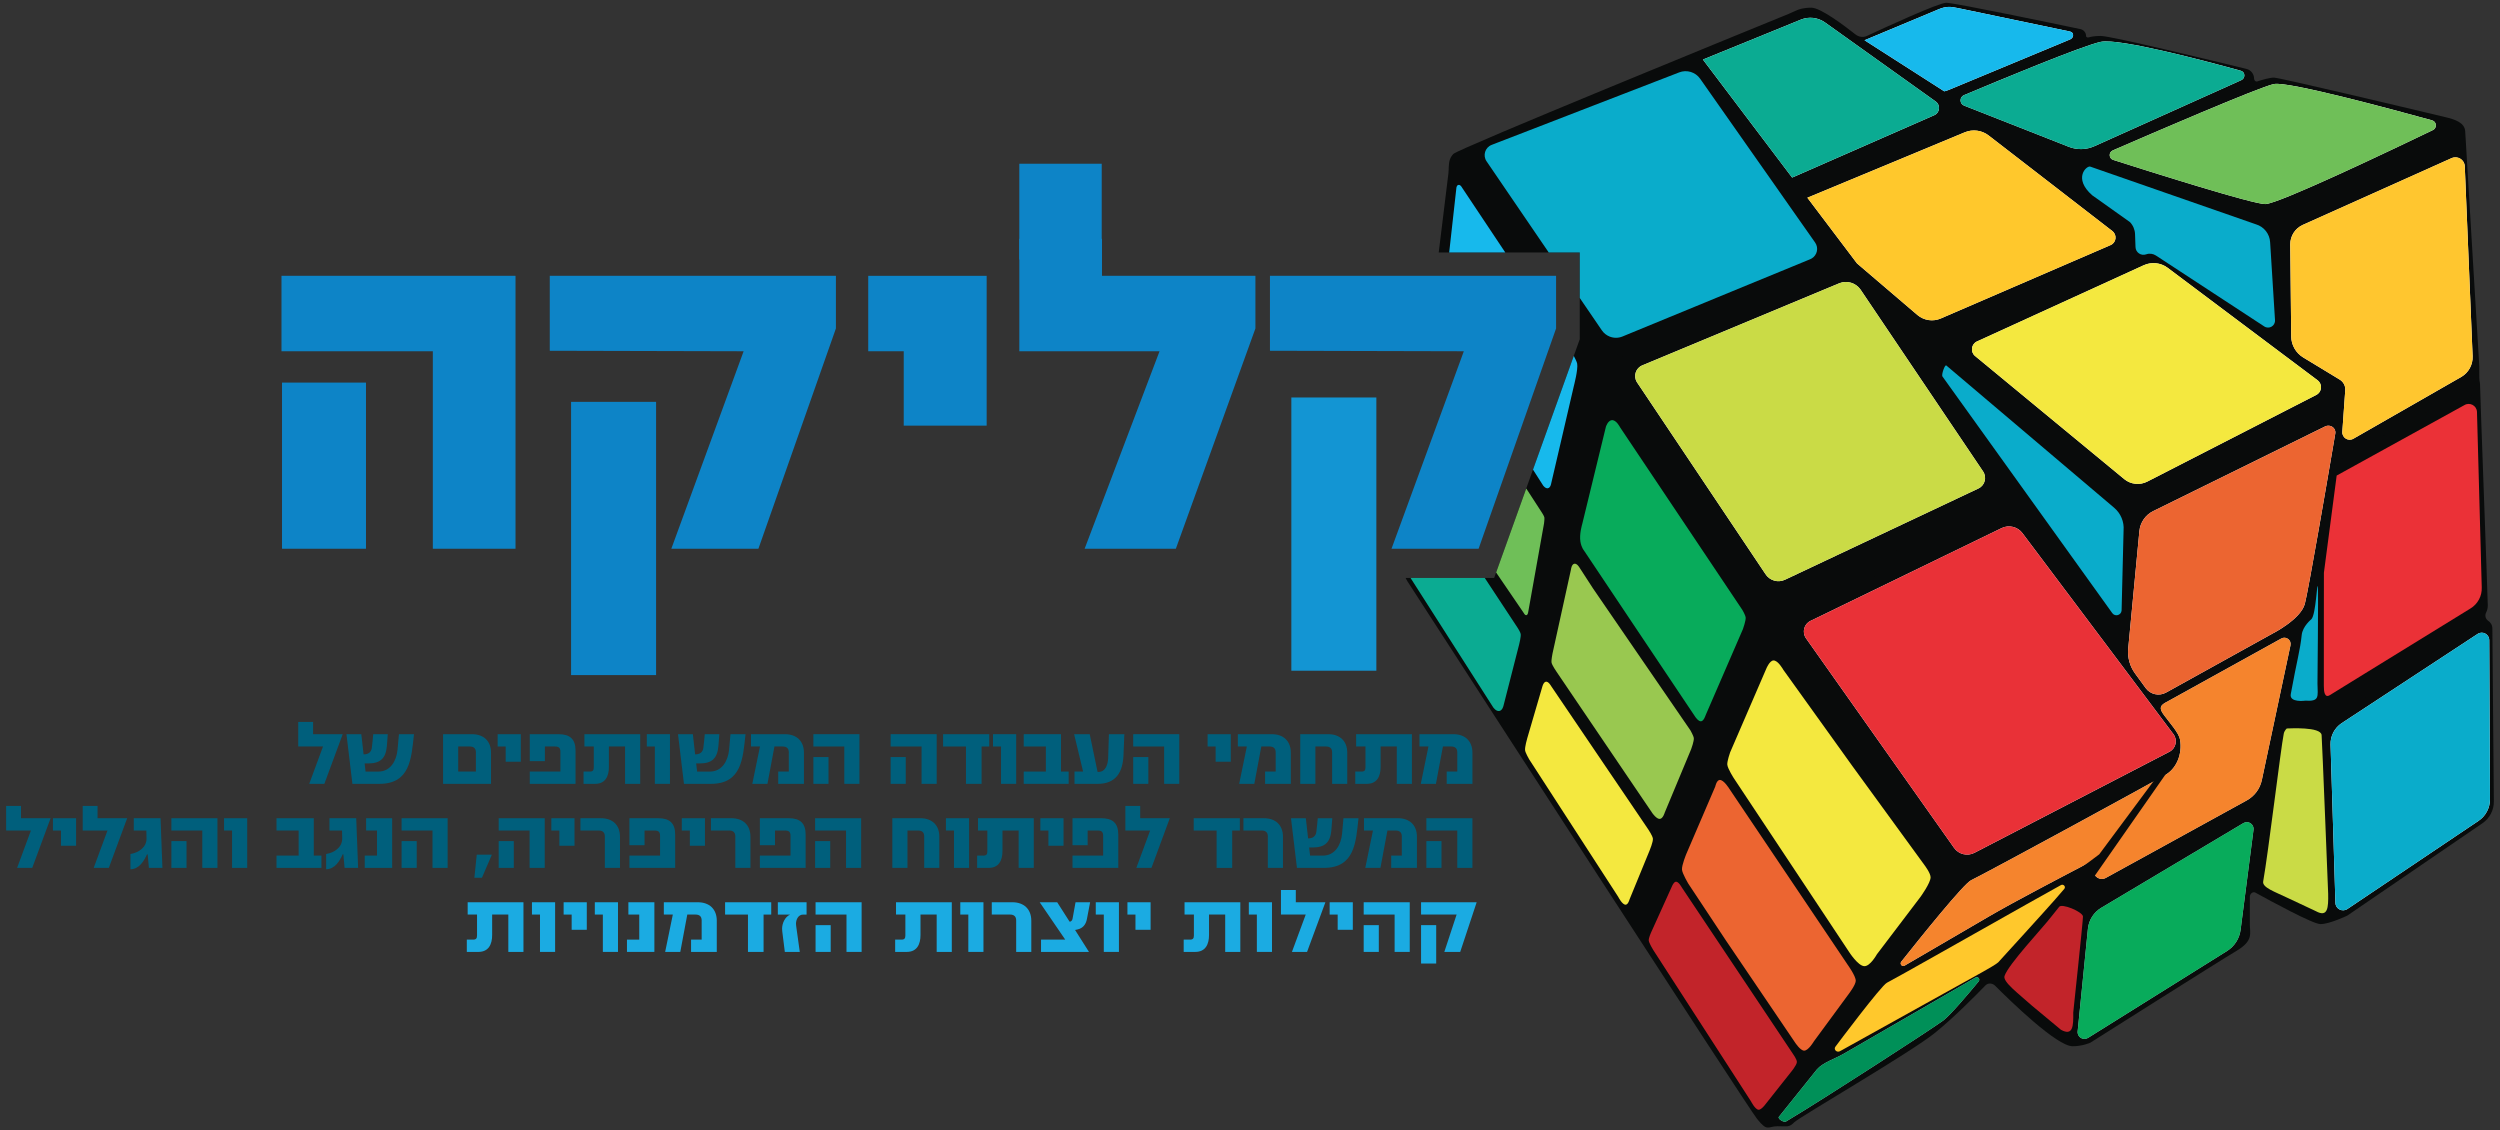 <?xml version="1.0" encoding="utf-8"?>
<!-- Generator: Adobe Illustrator 23.0.6, SVG Export Plug-In . SVG Version: 6.00 Build 0)  -->
<svg version="1.2" baseProfile="tiny" id="Layer_1" xmlns="http://www.w3.org/2000/svg" xmlns:xlink="http://www.w3.org/1999/xlink"
	 x="0px" y="0px" viewBox="0 0 238 107.61" xml:space="preserve">
<rect x="0" y="0" width="238" height="107.61" fill="#333333" stroke="none"/>
<rect x="54.367" y="38.257" fill="#0D84C7" width="8.093" height="26.012"/>
<polygon fill="#005F7C" points="30.878,74.622 29.438,74.622 30.752,71.066 28.393,71.066 28.393,68.726 29.807,68.726 
	29.807,69.895 32.625,69.895 "/>
<path fill="#005F7C" d="M39.411,69.896c-0.252,2.296-0.351,4.727-3.304,4.727H33.55l-0.567-4.727h1.413l0.217,1.918h0.027
	c0.396,0,0.693-0.181,0.756-0.604c0.063-0.431,0.09-0.881,0.135-1.314h1.386c-0.026,0.388-0.054,0.757-0.089,1.144
	c-0.1,1.143-0.613,1.638-1.765,1.638h-0.351l0.09,0.775h1.224c1.161,0,1.719-1.045,1.819-2.072l0.135-1.485H39.411z"/>
<path fill="#005F7C" d="M45.305,71.624c0-0.387-0.216-0.558-0.585-0.558h-1.099v2.386h1.684V71.624z M42.181,74.622v-4.727h2.764
	c1.089,0,1.8,0.649,1.8,1.756v2.971H42.181z"/>
<polygon fill="#005F7C" points="48.14,72.516 48.14,71.067 47.375,71.067 47.375,69.896 49.58,69.896 49.58,72.516 "/>
<path fill="#005F7C" d="M50.434,74.622v-1.17h2.917V71.57c0-0.387-0.162-0.504-0.531-0.504h-0.946v1.396h-1.44v-2.567h2.755
	c1.08,0,1.602,0.478,1.602,1.567v3.16H50.434z"/>
<path fill="#005F7C" d="M59.507,74.622v-3.556h-1.54v1.953c0,0.874-0.333,1.603-1.314,1.603h-1.098v-1.17h0.612
	c0.279,0,0.36-0.136,0.36-0.396v-1.99h-0.891v-1.171h5.311v4.727H59.507z"/>
<polygon fill="#005F7C" points="62.341,74.622 62.341,71.066 61.576,71.066 61.576,69.895 63.781,69.895 63.781,74.622 "/>
<path fill="#005F7C" d="M70.974,69.896c-0.252,2.296-0.35,4.727-3.304,4.727h-2.556l-0.568-4.727h1.413l0.216,1.918h0.028
	c0.396,0,0.693-0.181,0.755-0.604c0.064-0.431,0.091-0.881,0.136-1.314h1.386c-0.026,0.388-0.054,0.757-0.09,1.144
	c-0.099,1.143-0.612,1.638-1.765,1.638h-0.35l0.09,0.775h1.224c1.161,0,1.72-1.045,1.819-2.072l0.134-1.485H70.974z"/>
<path fill="#005F7C" d="M74.087,74.622v-1.17h1.008v-1.828c0-0.387-0.216-0.558-0.585-0.558h-0.783l-0.666,3.556H71.62l0.73-3.556
	h-0.856v-1.171h3.24c1.09,0,1.801,0.649,1.801,1.756v2.971H74.087z"/>
<path fill="#005F7C" d="M77.434,72.074h1.44v2.548h-1.44V72.074z M80.378,74.622v-3.556h-2.944v-1.171h4.385v4.727H80.378z"/>
<path fill="#005F7C" d="M84.788,72.074h1.44v2.548h-1.44V72.074z M87.732,74.622v-3.556h-2.944v-1.171h4.384v4.727H87.732z"/>
<polygon fill="#005F7C" points="93.446,71.067 93.446,74.623 91.961,74.623 91.961,71.067 89.782,71.067 89.782,69.896 
	94.175,69.896 94.175,71.067 "/>
<polygon fill="#005F7C" points="95.299,74.622 95.299,71.066 94.534,71.066 94.534,69.895 96.74,69.895 96.74,74.622 "/>
<polygon fill="#005F7C" points="97.46,74.622 97.46,73.452 99.566,73.452 99.566,71.066 97.46,71.066 97.46,69.895 101.007,69.895 
	101.007,73.452 101.736,73.452 101.736,74.622 "/>
<path fill="#005F7C" d="M106.956,71.904c-0.072,1.611-0.712,2.719-2.458,2.719h-2.206v-1.17h0.819l-0.854-3.557h1.485l0.747,3.592
	h0.072c0.72,0,0.91-0.747,0.936-1.323l0.072-2.269h1.468L106.956,71.904z"/>
<path fill="#005F7C" d="M107.882,72.074h1.44v2.548h-1.44V72.074z M110.826,74.622v-3.556h-2.944v-1.171h4.384v4.727H110.826z"/>
<polygon fill="#005F7C" points="115.729,72.516 115.729,71.067 114.964,71.067 114.964,69.896 117.169,69.896 117.169,72.516 "/>
<path fill="#005F7C" d="M120.437,74.622v-1.17h1.008v-1.828c0-0.387-0.216-0.558-0.585-0.558h-0.783l-0.666,3.556h-1.441l0.73-3.556
	h-0.856v-1.171h3.24c1.09,0,1.801,0.649,1.801,1.756v2.971H120.437z"/>
<path fill="#005F7C" d="M126.818,74.622v-2.998c0-0.387-0.216-0.558-0.585-0.558h-1.009v3.556h-1.44v-4.727h2.674
	c1.089,0,1.8,0.649,1.8,1.756v2.971H126.818z"/>
<path fill="#005F7C" d="M132.974,74.622v-3.556h-1.54v1.953c0,0.874-0.333,1.603-1.313,1.603h-1.099v-1.17h0.612
	c0.279,0,0.36-0.136,0.36-0.396v-1.99h-0.891v-1.171h5.311v4.727H132.974z"/>
<path fill="#005F7C" d="M137.726,74.622v-1.17h1.008v-1.828c0-0.387-0.216-0.558-0.585-0.558h-0.783l-0.666,3.556h-1.441l0.73-3.556
	h-0.856v-1.171h3.24c1.09,0,1.801,0.649,1.801,1.756v2.971H137.726z"/>
<polygon fill="#005F7C" points="3.069,82.622 1.629,82.622 2.943,79.066 0.584,79.066 0.584,76.726 1.998,76.726 1.998,77.895 
	4.816,77.895 "/>
<polygon fill="#005F7C" points="5.804,80.516 5.804,79.067 5.039,79.067 5.039,77.896 7.244,77.896 7.244,80.516 "/>
<polygon fill="#005F7C" points="10.359,82.622 8.919,82.622 10.233,79.066 7.874,79.066 7.874,76.726 9.288,76.726 9.288,77.895 
	12.106,77.895 "/>
<path fill="#005F7C" d="M14.175,82.622l-0.117-1.287h-0.063c-0.306,0.666-0.747,1.395-1.575,1.422v-1.458
	c0.765-0.117,1.53-0.621,1.53-1.468c0-0.252-0.009-0.513-0.018-0.765h-1.197v-1.171h2.548l0.179,4.727H14.175z"/>
<path fill="#005F7C" d="M16.316,80.074h1.441v2.548h-1.441V80.074z M19.26,82.622v-3.556h-2.944v-1.171H20.7v4.727H19.26z"/>
<polygon fill="#005F7C" points="22.094,82.622 22.094,79.066 21.329,79.066 21.329,77.895 23.534,77.895 23.534,82.622 "/>
<polygon fill="#005F7C" points="26.324,82.622 26.324,81.452 28.431,81.452 28.431,79.066 26.324,79.066 26.324,77.895 
	29.871,77.895 29.871,81.452 30.6,81.452 30.6,82.622 "/>
<path fill="#005F7C" d="M32.805,82.622l-0.117-1.287h-0.063c-0.306,0.666-0.747,1.395-1.575,1.422v-1.458
	c0.765-0.117,1.53-0.621,1.53-1.468c0-0.252-0.009-0.513-0.018-0.765h-1.197v-1.171h2.547l0.18,4.727H32.805z"/>
<polygon fill="#005F7C" points="34.721,82.622 34.721,81.452 35.891,81.452 35.891,79.066 34.856,79.066 34.856,77.895 
	37.332,77.895 37.332,82.622 "/>
<path fill="#005F7C" d="M38.231,80.074h1.44v2.548h-1.44V80.074z M41.175,82.622v-3.556h-2.944v-1.171h4.384v4.727H41.175z"/>
<polygon fill="#005F7C" points="45.882,83.559 45.162,83.559 45.387,81.362 46.827,81.362 "/>
<path fill="#005F7C" d="M47.474,80.074h1.44v2.548h-1.44V80.074z M50.418,82.622v-3.556h-2.944v-1.171h4.384v4.727H50.418z"/>
<polygon fill="#005F7C" points="53.252,80.516 53.252,79.067 52.487,79.067 52.487,77.896 54.692,77.896 54.692,80.516 "/>
<path fill="#005F7C" d="M57.581,82.622v-2.998c0-0.387-0.216-0.558-0.585-0.558h-1.738v-1.171h1.963
	c1.089,0,1.801,0.649,1.801,1.756v2.971H57.581z"/>
<path fill="#005F7C" d="M59.921,82.622v-1.17h2.917V79.57c0-0.387-0.162-0.504-0.531-0.504h-0.946v1.396h-1.44v-2.567h2.755
	c1.08,0,1.602,0.478,1.602,1.567v3.16H59.921z"/>
<polygon fill="#005F7C" points="65.672,80.516 65.672,79.067 64.907,79.067 64.907,77.896 67.112,77.896 67.112,80.516 "/>
<path fill="#005F7C" d="M70.003,82.622v-2.998c0-0.387-0.217-0.558-0.586-0.558H67.68v-1.171h1.963c1.088,0,1.8,0.649,1.8,1.756
	v2.971H70.003z"/>
<path fill="#005F7C" d="M72.34,82.622v-1.17h2.917V79.57c0-0.387-0.162-0.504-0.531-0.504H73.78v1.396h-1.44v-2.567h2.755
	c1.08,0,1.602,0.478,1.602,1.567v3.16H72.34z"/>
<path fill="#005F7C" d="M77.598,80.074h1.44v2.548h-1.44V80.074z M80.542,82.622v-3.556h-2.944v-1.171h4.384v4.727H80.542z"/>
<path fill="#005F7C" d="M87.984,82.622v-2.998c0-0.387-0.216-0.558-0.585-0.558H86.39v3.556h-1.44v-4.727h2.674
	c1.09,0,1.8,0.649,1.8,1.756v2.971H87.984z"/>
<polygon fill="#005F7C" points="90.818,82.622 90.818,79.066 90.053,79.066 90.053,77.895 92.258,77.895 92.258,82.622 "/>
<path fill="#005F7C" d="M96.975,82.622v-3.556h-1.54v1.953c0,0.874-0.333,1.603-1.313,1.603h-1.099v-1.17h0.612
	c0.28,0,0.36-0.136,0.36-0.396v-1.99h-0.891v-1.171h5.311v4.727H96.975z"/>
<polygon fill="#005F7C" points="99.808,80.516 99.808,79.067 99.043,79.067 99.043,77.896 101.248,77.896 101.248,80.516 "/>
<path fill="#005F7C" d="M102.103,82.622v-1.17h2.917V79.57c0-0.387-0.162-0.504-0.531-0.504h-0.946v1.396h-1.44v-2.567h2.755
	c1.08,0,1.602,0.478,1.602,1.567v3.16H102.103z"/>
<polygon fill="#005F7C" points="109.619,82.622 108.179,82.622 109.493,79.066 107.135,79.066 107.135,76.726 108.548,76.726 
	108.548,77.895 111.365,77.895 "/>
<polygon fill="#005F7C" points="117.305,79.067 117.305,82.623 115.82,82.623 115.82,79.067 113.641,79.067 113.641,77.896 
	118.034,77.896 118.034,79.067 "/>
<path fill="#005F7C" d="M120.698,82.622v-2.998c0-0.387-0.217-0.558-0.586-0.558h-1.737v-1.171h1.963c1.089,0,1.8,0.649,1.8,1.756
	v2.971H120.698z"/>
<path fill="#005F7C" d="M129.33,77.896c-0.252,2.296-0.351,4.727-3.304,4.727h-2.556l-0.568-4.727h1.413l0.216,1.918h0.028
	c0.396,0,0.693-0.181,0.755-0.604c0.064-0.431,0.091-0.881,0.136-1.314h1.386c-0.026,0.388-0.054,0.757-0.09,1.144
	c-0.099,1.143-0.612,1.638-1.765,1.638h-0.35l0.09,0.775h1.224c1.161,0,1.72-1.045,1.819-2.072l0.134-1.485H129.33z"/>
<path fill="#005F7C" d="M132.443,82.622v-1.17h1.008v-1.828c0-0.387-0.216-0.558-0.585-0.558h-0.783l-0.666,3.556h-1.441l0.73-3.556
	h-0.856v-1.171h3.24c1.09,0,1.801,0.649,1.801,1.756v2.971H132.443z"/>
<path fill="#005F7C" d="M135.79,80.074h1.44v2.548h-1.44V80.074z M138.734,82.622v-3.556h-2.944v-1.171h4.384v4.727H138.734z"/>
<path fill="#1BABE2" d="M48.393,90.622v-3.556h-1.54v1.953c0,0.874-0.333,1.603-1.314,1.603h-1.098v-1.17h0.612
	c0.279,0,0.36-0.136,0.36-0.396v-1.99h-0.891v-1.171h5.311v4.727H48.393z"/>
<polygon fill="#1BABE2" points="51.407,90.622 51.407,87.066 50.642,87.066 50.642,85.895 52.847,85.895 52.847,90.622 "/>
<polygon fill="#1BABE2" points="54.422,88.516 54.422,87.067 53.657,87.067 53.657,85.896 55.862,85.896 55.862,88.516 "/>
<polygon fill="#1BABE2" points="57.392,90.622 57.392,87.066 56.627,87.066 56.627,85.895 58.833,85.895 58.833,90.622 "/>
<polygon fill="#1BABE2" points="59.687,90.622 59.687,89.452 60.857,89.452 60.857,87.066 59.822,87.066 59.822,85.895 
	62.297,85.895 62.297,90.622 "/>
<path fill="#1BABE2" d="M65.79,90.622v-1.17h1.008v-1.828c0-0.387-0.216-0.558-0.585-0.558H65.43l-0.666,3.556h-1.441l0.73-3.556
	h-0.856v-1.171h3.241c1.089,0,1.8,0.649,1.8,1.756v2.971H65.79z"/>
<polygon fill="#1BABE2" points="72.692,87.067 72.692,90.623 71.207,90.623 71.207,87.067 69.028,87.067 69.028,85.896 
	73.421,85.896 73.421,87.067 "/>
<path fill="#1BABE2" d="M76.462,87.067c-0.468,0-0.684,0.477-0.684,0.882c0,0.063,0.009,0.135,0.018,0.207l0.343,2.467h-1.423
	l-0.243-1.945c-0.009-0.099-0.018-0.18-0.018-0.261c0-0.513,0.27-1.134,0.765-1.35h-1.17v-1.171h2.736v1.171H76.462z"/>
<path fill="#1BABE2" d="M77.642,88.074h1.44v2.548h-1.44V88.074z M80.586,90.622v-3.556h-2.944v-1.171h4.384v4.727H80.586z"/>
<path fill="#1BABE2" d="M89.171,90.622v-3.556h-1.54v1.953c0,0.874-0.333,1.603-1.313,1.603h-1.099v-1.17h0.612
	c0.279,0,0.36-0.136,0.36-0.396v-1.99H85.3v-1.171h5.311v4.727H89.171z"/>
<polygon fill="#1BABE2" points="92.185,90.622 92.185,87.066 91.42,87.066 91.42,85.895 93.625,85.895 93.625,90.622 "/>
<path fill="#1BABE2" d="M96.74,90.622v-2.998c0-0.387-0.217-0.558-0.586-0.558h-1.737v-1.171h1.963c1.088,0,1.8,0.649,1.8,1.756
	v2.971H96.74z"/>
<path fill="#1BABE2" d="M103.779,85.896l-0.297,1.558c-0.081,0.441-0.279,0.8-0.712,0.972c-0.143,0.063-0.278,0.072-0.423,0.108
	l1.324,2.089h-4.565v-1.17h2.305l-2.431-3.557h1.666l1.179,1.846c0.181,0,0.262-0.154,0.288-0.306l0.279-1.54H103.779z"/>
<polygon fill="#1BABE2" points="105.082,90.622 105.082,87.066 104.317,87.066 104.317,85.895 106.522,85.895 106.522,90.622 "/>
<polygon fill="#1BABE2" points="108.097,88.516 108.097,87.067 107.332,87.067 107.332,85.896 109.537,85.896 109.537,88.516 "/>
<path fill="#1BABE2" d="M116.639,90.622v-3.556h-1.54v1.953c0,0.874-0.333,1.603-1.313,1.603h-1.099v-1.17h0.612
	c0.279,0,0.36-0.136,0.36-0.396v-1.99h-0.891v-1.171h5.311v4.727H116.639z"/>
<polygon fill="#1BABE2" points="119.653,90.622 119.653,87.066 118.888,87.066 118.888,85.895 121.093,85.895 121.093,90.622 "/>
<polygon fill="#1BABE2" points="124.432,90.622 122.992,90.622 124.306,87.066 121.948,87.066 121.948,84.726 123.361,84.726 
	123.361,85.895 126.178,85.895 "/>
<polygon fill="#1BABE2" points="127.347,88.516 127.347,87.067 126.582,87.067 126.582,85.896 128.787,85.896 128.787,88.516 "/>
<path fill="#1BABE2" d="M129.823,88.074h1.44v2.548h-1.44V88.074z M132.767,90.622v-3.556h-2.944v-1.171h4.384v4.727H132.767z"/>
<path fill="#1BABE2" d="M135.286,88.074h1.44v3.655h-1.44V88.074z M139.013,90.622H137.5l1.17-3.556h-3.384v-1.171h5.293
	L139.013,90.622z"/>
<path fill="#090B0B" d="M237.415,76.291c-0.037-4.013-0.142-15.749-0.142-16.444c0-0.37-0.185-0.599-0.394-0.746
	c-0.248-0.169-0.343-0.493-0.211-0.762c0.093-0.192,0.17-0.424,0.17-0.678c0-0.672-0.74-20.364-0.74-21.104
	c0-0.045-0.007-0.087-0.013-0.126c-0.059-0.264-0.056-0.541-0.056-0.816v-0.737c0,0-1.157-19.136-1.341-22.374
	c-0.045-0.857-1.054-1.153-1.887-1.352c-3.964-0.947-15.81-3.763-16.32-3.763c-0.422,0-1.159,0.22-1.576,0.359
	c-0.166,0.058-0.316-0.091-0.316-0.261c0-0.44-0.302-0.825-0.726-0.927c-2.81-0.687-12.877-3.137-13.863-3.137
	c-0.573,0-0.924,0.065-1.133,0.134c-0.122,0.039-0.274-0.006-0.274-0.134c0-0.317-0.227-0.586-0.535-0.651
	c-2.395-0.503-12.01-2.508-12.773-2.508c-0.724,0-5.827,2.349-7.558,3.159c-0.357,0.165-0.777,0.1-1.085-0.145
	c-1.027-0.811-3.32-2.546-4.195-2.546c-0.394,0-0.699,0.041-0.929,0.093c-0.432,0.097-0.819,0.327-1.228,0.494
	c-4.426,1.804-31.426,12.832-31.919,13.328c-0.167,0.167-0.27,0.348-0.332,0.518c-0.154,0.427-0.099,0.898-0.15,1.348l-0.923,7.524
	h13.427v8.258l-8.149,22.723h-8.428c0.055,0.107,0.103,0.217,0.168,0.318c4.832,7.473,32.366,50.032,33.291,51.185
	c1.011,1.266,1.011,0.696,1.961,0.696s1.075,0.128,1.581-0.377c0.507-0.508,11.017-6.601,13.358-8.484
	c1.794-1.442,3.933-3.609,4.838-4.544c0.252-0.261,0.669-0.225,0.923,0.03c1.472,1.473,5.875,5.761,7.38,5.761
	c0.94,0,1.681-0.336,1.681-0.336s12.266-7.765,13.912-8.74c1.648-0.975,1.277-1.672,1.277-2.545v-2.601
	c0-0.297,0.288-0.541,0.544-0.396c1.475,0.816,5.467,2.99,6.178,2.99c0.874,0,2.555-0.808,2.555-0.808l12.874-8.798
	C237.019,77.902,237.423,77.118,237.415,76.291"/>
<path fill="#090B0B" d="M154.215,38.918c-0.362-0.585-0.107-1.354,0.534-1.606l18.372-7.228c0.72-0.285,1.547-0.04,2.001,0.588
	l12.032,16.723c0.402,0.558,0.203,1.346-0.421,1.645l-18.568,8.446c-0.677,0.327-1.489,0.087-1.885-0.55L154.215,38.918z"/>
<path fill="#090B0B" d="M170.018,55.857c0,0,13.005-5.862,16.821-7.784c0.682-0.344,1.178-0.363,1.275-0.145
	c0.156,0.351-0.106,0.797-0.677,1.2c-4.084,2.021-16.854,7.839-16.854,7.839c-0.11,0.053-0.791,0.361-1.029-0.081
	C169.316,56.446,169.67,56.024,170.018,55.857"/>
<path fill="#FBFDFF" d="M155.831,36.379c-0.359-0.586-0.104-1.354,0.536-1.606l18.744-7.811c0.72-0.285,1.545-0.04,1.998,0.588
	l11.662,17.304c0.402,0.561,0.205,1.346-0.418,1.646l-18.409,8.684c-0.677,0.326-1.491,0.088-1.885-0.552L155.831,36.379z"/>
<path fill="#090B0B" d="M169.953,60.48c-0.4-0.562-0.196-1.35,0.427-1.651l18.199-8.837c0.689-0.333,1.52-0.134,1.98,0.479
	l14.379,19.147c0.415,0.552,0.235,1.344-0.381,1.663l-18.006,10.62c-0.67,0.35-1.497,0.147-1.935-0.469L169.953,60.48z"/>
<path fill="#090B0B" d="M205.972,71.118c0.415,0.552,0.235,1.346-0.38,1.663l-17.949,9.218c-0.673,0.348-2.66,0.289-1.314-0.419
	C187.673,80.875,205.972,71.118,205.972,71.118"/>
<path fill="#FBFDFF" d="M171.93,60.765c-0.398-0.568-0.196-1.354,0.428-1.656l18.196-8.834c0.69-0.334,1.523-0.134,1.982,0.479
	l14.379,19.145c0.414,0.552,0.234,1.345-0.379,1.666l-18.574,9.625c-0.67,0.347-1.497,0.145-1.934-0.472L171.93,60.765z"/>
<path fill="#FBFDFF" d="M188.029,33.894c-0.47-0.388-0.371-1.136,0.182-1.39l15.882-7.256c0.739-0.338,1.609-0.245,2.26,0.243
	L220.631,36.2c0.49,0.368,0.424,1.118-0.118,1.395l-16.091,8.253c-0.711,0.365-1.578,0.273-2.195-0.237L188.029,33.894z"/>
<path fill="#FBFDFF" d="M186.986,10.057c-0.448-0.178-0.458-0.811-0.015-0.998c3.119-1.313,11.264-4.709,13.03-5.076
	c1.764-0.364,10.128,1.867,13.328,2.755c0.428,0.118,0.447,0.71,0.042,0.891l-13.988,6.289c-0.769,0.346-1.649,0.368-2.435,0.057
	L186.986,10.057z"/>
<path fill="#090B0B" d="M219.414,46.383c-0.186-0.338-0.061-0.764,0.278-0.948l14.686-8.042c0.337-0.187,0.764-0.062,0.947,0.275
	c0.187,0.339,0.064,0.764-0.275,0.95l-14.688,8.042c-0.107,0.059-0.221,0.086-0.335,0.086
	C219.781,46.746,219.542,46.614,219.414,46.383"/>
<path fill="#090B0B" d="M203.595,47.988c-0.186-0.34-0.062-0.765,0.277-0.948l18.034-9.281c0.339-0.185,0.763-0.061,0.948,0.275
	c0.188,0.341,0.061,0.765-0.277,0.951l-18.035,9.281c-0.104,0.058-0.222,0.085-0.332,0.085
	C203.961,48.351,203.724,48.219,203.595,47.988"/>
<path fill="#090B0B" d="M217.331,20.902c-0.154-0.354,0.007-0.767,0.361-0.919l15.282-7.134c0.355-0.154,0.765,0.009,0.919,0.362
	c0.155,0.356-0.008,0.766-0.36,0.919l-15.284,7.135c-0.109,0.049-0.229,0.064-0.338,0.054
	C217.663,21.297,217.435,21.145,217.331,20.902"/>
<path fill="#090B0B" d="M153.88,33.549c-0.153-0.354,0.009-0.766,0.36-0.92c0,0,14.794-6.08,18.68-7.85
	c0.695-0.316,1.192-0.318,1.281-0.094c0.144,0.355-0.137,0.793-0.723,1.172c-4.16,1.858-18.679,8.055-18.679,8.055
	c-0.112,0.049-0.229,0.064-0.341,0.054C154.212,33.944,153.985,33.791,153.88,33.549"/>
<path fill="#FBFDFF" d="M201.179,15.223c-0.426-0.137-0.453-0.725-0.044-0.902c3.543-1.541,13.974-6.046,15.347-6.321
	c1.357-0.272,11.466,2.466,15.054,3.459c0.44,0.121,0.488,0.726,0.076,0.923c-3.676,1.772-14.719,7.046-15.958,7.046
	C214.43,19.428,204.652,16.335,201.179,15.223"/>
<path fill="#FBFDFF" d="M203.67,50.557c0.079-0.814,0.577-1.537,1.312-1.898l16.368-8.062c0.486-0.24,1.062,0.143,0.969,0.678
	c-0.648,3.806-2.564,14.984-2.901,16.219c-0.407,1.49-3.116,2.845-3.116,2.845l-10.093,5.593c-0.66,0.368-1.489,0.185-1.935-0.423
	l-1.016-1.393c-0.501-0.685-0.734-1.534-0.652-2.38L203.67,50.557z"/>
<path fill="#E0E2E0" d="M218.055,61.431c0.106-0.502-0.43-0.895-0.877-0.643l-11.063,6.121c-0.591,0.332-0.477,0.664-0.072,1.209
	c0.486,0.656,1.386,1.663,1.494,2.281c0.25,1.424-0.369,2.713-1.258,3.284c-0.892,0.568-17.723,9.714-18.613,10.104
	c-0.698,0.307-4.871,5.503-6.665,7.764c-0.17,0.215,0.074,0.515,0.313,0.379c1.992-1.162,6.114-3.561,8.098-4.722
	c2.209-1.298,7.549-4.086,9.319-5.006c0.266-0.139,0.581,0.059,0.581,0.359v0.334c0,0.594,0.637,0.971,1.157,0.684l13.427-7.382
	c0.734-0.403,1.258-1.11,1.431-1.926L218.055,61.431z"/>
<path fill="#B3C0C3" d="M170.025,106.768c-0.202,0.122-0.828-0.27-0.673-0.448l3.627-4.522c0.581-0.653,1.705-1.001,2.462-1.436
	l12.625-7.297c0.234-0.137,0.476,0.156,0.304,0.363c-1.016,1.231-2.677,3.188-3.354,3.711
	C184.178,97.782,173.529,104.681,170.025,106.768"/>
<path fill="#B3C0C3" d="M198.77,88.413c0.083-0.823,0.556-1.565,1.268-1.991l13.531-8.061c0.459-0.276,1.034,0.1,0.966,0.634
	l-1.231,9.532c-0.107,0.825-0.582,1.566-1.29,2.008l-13.233,8.272c-0.456,0.287-1.041-0.079-0.99-0.615L198.77,88.413z"/>
<path fill="#FFFFFF" d="M218.033,23.272c-0.007-0.802,0.464-1.535,1.193-1.862l14.162-6.353c0.581-0.258,1.233,0.147,1.259,0.778
	l0.746,18.08c0.034,0.808-0.388,1.571-1.091,1.975l-10.262,5.877c-0.487,0.281-1.092-0.099-1.052-0.661l0.28-3.959
	c0.031-0.405-0.174-0.794-0.518-1.003l-3.486-2.115c-0.702-0.426-1.136-1.188-1.142-2.006L218.033,23.272z"/>
<path fill="#FFFFFF" d="M221.868,70.886c-0.024-0.817,0.381-1.594,1.064-2.044l12.937-8.491c0.476-0.312,1.107,0.027,1.108,0.597
	l0.069,15.141c0.003,0.825-0.409,1.601-1.092,2.057l-12.485,8.392c-0.479,0.321-1.121-0.008-1.138-0.584L221.868,70.886z"/>
<path fill="#090B0B" d="M221.183,68.471c-0.098-0.156-0.05-0.36,0.105-0.457l14.499-8.983c0.158-0.096,0.362-0.047,0.458,0.11
	c0.097,0.156,0.049,0.359-0.108,0.456l-14.498,8.981c-0.054,0.036-0.113,0.051-0.175,0.051
	C221.353,68.629,221.245,68.575,221.183,68.471"/>
<path fill="#0AACCB" d="M184.918,35.837c-0.11-0.153,0.227-1.166,0.371-1.044l15.973,13.54c0.633,0.532,0.971,1.342,0.902,2.164
	l-0.188,7.625c-0.038,0.453-0.619,0.618-0.888,0.247L184.918,35.837z"/>
<path fill="#FBFDFF" d="M197.072,3.005l-10.567-2.213c-0.837-0.183-1.236-0.213-2.027,0.124l-6.976,2.916l7.592,4.863
	c0.133-0.032,0.266-0.07,0.392-0.123l11.586-4.819C197.446,3.597,197.468,3.091,197.072,3.005"/>
<path fill="#0AACCB" d="M199.173,18.587c-1.842-1.622-0.529-2.83-0.186-2.728l15.779,5.496c0.761,0.224,1.302,0.903,1.349,1.693
	l0.466,7.435c0.032,0.545-0.567,0.894-1.023,0.594l-10.318-6.754c-0.272-0.177-0.616-0.221-0.924-0.11
	c-0.485,0.174-0.998-0.174-1.016-0.689l-0.044-1.239c-0.016-0.423-0.189-0.832-0.481-1.137L199.173,18.587z"/>
<path fill="#FBFDFF" d="M184.147,10.965c0.533-0.234,0.608-0.96,0.134-1.299l-10.54-7.527c-0.667-0.479-1.54-0.581-2.297-0.271
	l-9.325,3.802l8.492,11.234L184.147,10.965z"/>
<path fill="#FBFDFF" d="M201.096,21.998l-11.78-9.102c-0.645-0.5-1.513-0.613-2.266-0.302l-14.989,6.229l4.728,6.255l5.747,4.909
	c0.615,0.523,1.479,0.655,2.219,0.335l16.175-6.991C201.475,23.094,201.567,22.362,201.096,21.998"/>
<path fill="#EB3137" d="M235.808,39.21c-0.026-0.598-0.681-0.95-1.193-0.646l-1.197,0.66l-10.967,6.049l-1.215,9.246l-0.005,4.253
	l-0.003,6.491c-0.003,0.58,0.074,1.212,0.567,0.916l0.356-0.219l1.564-0.965l1.356-0.837l2.046-1.26l8.07-4.97
	c0.695-0.42,1.11-1.192,1.074-2.001v-0.022L235.808,39.21z"/>
<path fill="#0AACCB" d="M172.8,23.09l-1.288-1.834l-0.703-1l-1.873-2.672l-1.383-1.969l-5.535-7.886l-0.165-0.235
	c-0.446-0.634-1.27-0.883-1.991-0.604l-5.441,2.103l-2.654,1.025l-2.43,0.94l-3.751,1.451l-3.03,1.17l-0.547,0.213
	c-0.632,0.242-0.869,1.009-0.486,1.567l2.005,2.942l3.913,5.736h2.952v4.329l2.101,3.079c0.191,0.277,0.45,0.481,0.745,0.596
	c0.382,0.152,0.822,0.158,1.222-0.007l4.305-1.773l2.601-1.07l4.304-1.775l3.777-1.552l1.263-0.52l1.407-0.579l0.22-0.091
	c0.049-0.02,0.094-0.047,0.141-0.072C172.995,24.293,173.157,23.601,172.8,23.09"/>
<path fill="#CADB46" d="M188.772,44.854l-2.194-3.254l-1.764-2.616l-1.557-2.313l-1.252-1.856l-4.895-7.265
	c-0.453-0.628-1.278-0.873-1.998-0.588l-1.65,0.686l-0.374,0.156l-1.479,0.618l-1.298,0.54l-3.789,1.579l-4.294,1.79l-3.063,1.275
	l-2.797,1.167c-0.641,0.253-0.896,1.02-0.536,1.606l3.668,5.475l7.312,10.914l1.247,1.864c0.395,0.64,1.208,0.878,1.886,0.552
	l3.027-1.428l5.486-2.589l0.387-0.181l0.463-0.219l1.449-0.684l2.045-0.964l0.899-0.422l1.66-0.783l1.536-0.728l1.457-0.686
	C188.976,46.201,189.173,45.416,188.772,44.854"/>
<path fill="#E93137" d="M206.915,69.899l-4.798-6.389l-2.907-3.869l-5.818-7.745l-0.857-1.142c-0.038-0.052-0.085-0.099-0.129-0.145
	c-0.474-0.494-1.221-0.642-1.852-0.334l-3.504,1.7l-1.489,0.722l-1.786,0.868l-0.795,0.387l-2.476,1.201l-1.497,0.727l-5.017,2.437
	l-1.633,0.792c-0.624,0.302-0.826,1.088-0.427,1.656l3.366,4.761l7.829,11.085l0.913,1.29l0.109,0.158l1.247,1.758l0.633,0.901
	c0.438,0.618,1.265,0.82,1.935,0.472l5.055-2.619l2.522-1.31l5.745-2.975l1.857-0.963l3.394-1.758
	C207.148,71.245,207.328,70.451,206.915,69.899"/>
<path fill="#17B9EC" d="M145.941,44.708l0.962,1.508c0,0,0.209,0.306,0.454,0.264c0.259-0.044,0.317-0.458,0.317-0.458l0.972-4.171
	l1.192-5.13c0,0,0.408-1.555,0.31-2.095c-0.032-0.176-0.186-0.488-0.324-0.745L145.941,44.708z M143.304,24.037l-2.1-3.15
	l-2.011-3.017c0,0-0.154-0.314-0.358-0.265c-0.189,0.046-0.193,0.338-0.193,0.338l-0.679,6.094H143.304z"/>
<path fill="#6FBF58" d="M142.43,54.5l1.882,2.758l0.745,1.093c0,0,0.115,0.243,0.258,0.213c0.128-0.028,0.162-0.249,0.162-0.249
	l1.514-8.478c0,0,0.06-0.444,0.032-0.585c-0.027-0.129-0.218-0.426-0.218-0.426l-1.507-2.323L142.43,54.5z"/>
<path fill="#0BAB92" d="M134.283,55.019l6.677,10.455l1.192,1.865c0,0,0.271,0.4,0.579,0.35c0.313-0.05,0.407-0.524,0.407-0.524
	l1.488-5.825c0,0,0.187-0.738,0.146-0.984c-0.027-0.166-0.267-0.547-0.267-0.547l-3.156-4.79H134.283z"/>
<path fill="#08AB5B" d="M159.626,48.736l-5.401-8.066c0,0-0.37-0.744-0.807-0.667c-0.363,0.063-0.536,0.626-0.536,0.626
	l-2.256,9.269c0,0-0.294,0.956-0.167,1.688c0.093,0.53,0.313,0.791,0.313,0.791l4.545,6.8l6.084,9.085c0,0,0.292,0.429,0.538,0.407
	c0.269-0.025,0.438-0.583,0.438-0.583l3.551-8.197c0,0,0.287-0.808,0.26-1.095c-0.02-0.228-0.31-0.721-0.31-0.721L159.626,48.736z"
	/>
<path fill="#99C850" d="M155.351,61.406l-3.692-5.381l-1.306-2.015c0,0-0.224-0.388-0.477-0.342
	c-0.273,0.05-0.322,0.563-0.322,0.563l-1.754,7.98c0,0-0.134,0.651-0.091,0.874c0.048,0.249,0.464,0.852,0.464,0.852l1.932,2.853
	l2.928,4.32l1.969,2.907l2.311,3.406c0,0,0.396,0.568,0.71,0.537c0.298-0.031,0.458-0.598,0.458-0.598L161,71.318
	c0,0,0.281-0.764,0.251-1.046c-0.023-0.224-0.325-0.745-0.325-0.745L155.351,61.406z"/>
<path fill="#F4E83F" d="M154.816,75.86l-1.644-2.422l-2.8-4.133l-2.707-3.995c0,0-0.245-0.451-0.496-0.412
	c-0.234,0.036-0.341,0.477-0.341,0.477l-1.435,4.909c0,0-0.248,0.849-0.204,1.155c0.035,0.242,0.388,0.85,0.388,0.85l6.147,9.492
	l2.332,3.6c0,0,0.388,0.776,0.717,0.746c0.235-0.022,0.361-0.508,0.361-0.508l1.904-4.64c0,0,0.35-0.836,0.318-1.143
	c-0.027-0.262-0.44-0.875-0.44-0.875L154.816,75.86z"/>
<path fill="#F4E83F" d="M176.338,72.916l-6.568-9.155c0,0-0.514-0.933-0.956-0.885c-0.355,0.038-0.648,0.748-0.648,0.748
	l-3.458,8.002c0,0-0.298,0.851-0.269,1.167c0.034,0.388,0.626,1.3,0.626,1.3l7.118,10.727l3.838,5.788c0,0,0.856,1.347,1.46,1.372
	c0.563,0.025,1.199-1.129,1.199-1.129l4.163-5.484c0,0,0.945-1.305,0.95-1.845c0.004-0.391-0.566-1.142-0.566-1.142L176.338,72.916z
	"/>
<path fill="#EC6531" d="M175.912,91.865l-3.604-5.359l-7.669-11.404c0,0-0.537-0.887-0.93-0.851
	c-0.293,0.027-0.416,0.626-0.416,0.626l-2.751,6.407c0,0-0.454,1.089-0.416,1.509c0.035,0.387,0.608,1.341,0.608,1.341l3.568,5.391
	l6.601,9.743c0,0,0.488,0.747,0.848,0.754c0.412,0.008,0.936-0.891,0.936-0.891l3.34-4.544c0,0,0.633-0.832,0.641-1.211
	C176.678,92.923,175.912,91.865,175.912,91.865"/>
<path fill="#C2242A" d="M164.335,90.813l-4.229-6.331c0,0-0.3-0.565-0.563-0.543c-0.202,0.017-0.357,0.405-0.357,0.405l-2.026,4.478
	c0,0-0.215,0.498-0.2,0.701c0.02,0.259,0.428,0.914,0.428,0.914l8.224,12.733l1.088,1.687c0,0,0.391,0.775,0.718,0.791
	c0.246,0.012,0.606-0.461,0.606-0.461l2.449-3.092c0,0,0.578-0.685,0.59-0.989c0.011-0.248-0.386-0.793-0.386-0.793L164.335,90.813z
	"/>
<path fill="#F4E83F" d="M220.63,36.199l-0.177-0.131l-2.076-1.557l-1.734-1.301l-3.221-2.415l-7.069-5.305
	c-0.366-0.273-0.803-0.418-1.243-0.437c-0.285-0.012-0.569,0.032-0.841,0.129c-0.058,0.02-0.118,0.038-0.176,0.065l-2.143,0.979
	l-5.049,2.307l-3.281,1.498l-1.775,0.813l-0.947,0.433l-2.688,1.227c-0.553,0.254-0.651,1.002-0.182,1.389l3.427,2.827l1.2,0.993
	l3.046,2.513l3.593,2.964l2.933,2.42c0.617,0.51,1.483,0.603,2.194,0.237l1.254-0.642l1.39-0.712l1.341-0.688l7.413-3.801
	l2.14-1.102l1.299-0.662l1.255-0.645c0.115-0.058,0.209-0.141,0.282-0.236C221.055,37.013,221.016,36.488,220.63,36.199"/>
<path fill="#0BAB92" d="M213.328,6.738c-0.465-0.127-1.041-0.284-1.687-0.46c-0.779-0.208-1.659-0.439-2.584-0.675
	c-2.25-0.571-4.746-1.157-6.599-1.454c-0.357-0.058-0.691-0.106-0.994-0.14c-0.645-0.073-1.157-0.089-1.464-0.026
	c-0.392,0.083-1.097,0.313-1.989,0.637c-1.403,0.506-3.269,1.24-5.122,1.991c-1.432,0.58-2.854,1.169-4.048,1.665
	c-0.724,0.301-1.364,0.57-1.87,0.783c-0.444,0.188-0.434,0.821,0.014,0.998l2.483,0.977l4.608,1.811l2.871,1.13
	c0.786,0.311,1.666,0.289,2.436-0.056l0.375-0.168l3.002-1.351l0.855-0.385l5.82-2.615l2.884-1.296l1.051-0.474
	C213.775,7.448,213.756,6.856,213.328,6.738"/>
<path fill="#6FBF58" d="M231.535,11.459c-0.857-0.236-2.083-0.575-3.477-0.944C223.62,9.329,217.515,7.794,216.481,8
	c-0.451,0.091-1.877,0.636-3.716,1.383c-0.966,0.393-2.05,0.844-3.165,1.311c-1.999,0.841-4.103,1.742-5.835,2.487
	c-0.298,0.13-0.583,0.252-0.856,0.37c-0.692,0.298-1.295,0.561-1.774,0.769c-0.41,0.178-0.382,0.766,0.043,0.903
	c0.541,0.174,1.23,0.394,2.018,0.642c0.298,0.095,0.613,0.195,0.94,0.297c2.04,0.643,4.506,1.404,6.647,2.033
	c0.982,0.289,1.894,0.551,2.663,0.754c0.322,0.086,0.617,0.161,0.884,0.229c0.643,0.156,1.111,0.25,1.323,0.25
	c0.056,0,0.13-0.011,0.225-0.032c1.575-0.343,8.282-3.462,12.765-5.591c1.194-0.569,2.23-1.068,2.968-1.423
	C232.023,12.185,231.975,11.58,231.535,11.459"/>
<path fill="#EC6531" d="M221.62,40.526c-0.088,0.005-0.181,0.026-0.271,0.071l-1.392,0.686l-1.303,0.642l-2.049,1.011l-7.587,3.735
	l-1.341,0.662l-1.37,0.672l-1.325,0.654c-0.735,0.361-1.233,1.084-1.312,1.898l-1.065,11.179c-0.082,0.847,0.152,1.695,0.653,2.38
	l1.016,1.393c0.446,0.608,1.275,0.791,1.935,0.423l3.302-1.828l1.196-0.663l1.379-0.766l4.216-2.336c0,0,2.709-1.355,3.116-2.844
	c0.065-0.24,0.19-0.85,0.353-1.707c0.238-1.262,0.563-3.059,0.902-4.993c0.207-1.169,0.42-2.385,0.625-3.567
	c0.307-1.781,0.598-3.472,0.82-4.77c0.076-0.444,0.147-0.844,0.201-1.183C222.395,40.838,222.024,40.505,221.62,40.526"/>
<path fill="#F5842D" d="M217.178,60.788l-4.976,2.751l-1.378,0.762l-1.2,0.667l-3.509,1.94c-0.591,0.332-0.477,0.664-0.072,1.209
	c0.486,0.656,1.386,1.663,1.494,2.281c0.25,1.424-0.369,2.713-1.258,3.285c-0.216,0.136-1.354,0.771-2.968,1.657
	c-0.546,0.3-1.151,0.631-1.786,0.98c-1.787,0.976-3.866,2.111-5.864,3.192c-0.916,0.498-1.811,0.981-2.655,1.437
	c-2.809,1.518-5.033,2.702-5.34,2.838c-0.698,0.307-4.871,5.503-6.665,7.764c-0.17,0.215,0.073,0.514,0.313,0.379
	c1.992-1.163,6.114-3.561,8.098-4.722c0.848-0.499,2.158-1.219,3.552-1.966c0.902-0.484,1.841-0.981,2.71-1.441
	c1.277-0.674,2.407-1.262,3.057-1.6c0.266-0.139,0.581,0.06,0.581,0.359v0.334c0,0.594,0.637,0.971,1.157,0.685l1.712-0.942
	l1.568-0.86l6.983-3.841l1.205-0.663l1.431-0.786l0.528-0.291c0.734-0.402,1.258-1.109,1.431-1.926l2.728-12.839
	C218.161,60.929,217.625,60.536,217.178,60.788"/>
<path fill="#FFC82C" d="M196.207,84.258c-0.17,0.093-0.354,0.197-0.555,0.308c-0.73,0.408-1.66,0.927-2.702,1.511
	c-4.977,2.8-12.518,7.081-13.315,7.48c-0.549,0.275-4.758,5.889-4.905,6.091c-0.196,0.263,0.128,0.585,0.419,0.432
	c0.07-0.037,0.141-0.078,0.215-0.115c0.524-0.282,0.058-0.034,0.818-0.456c3.835-2.123,10.052-5.596,12.579-6.988
	c0.443-0.245,1.342-0.766,1.469-0.905c0.344-0.375,4.595-5.041,5.381-5.944c0.346-0.398,0.658-0.758,0.91-1.052
	C196.695,84.413,196.442,84.13,196.207,84.258"/>
<path fill="#009058" d="M188.066,93.065l-12.032,6.955l-0.593,0.342c-0.391,0.224-0.885,0.428-1.345,0.66
	c-0.43,0.219-0.84,0.461-1.117,0.776l-3.627,4.522c-0.155,0.179,0.471,0.57,0.673,0.448c1.013-0.601,2.619-1.605,4.415-2.744
	c0.584-0.369,1.186-0.754,1.793-1.144c4.01-2.562,8.267-5.344,8.783-5.741c0.677-0.523,2.338-2.48,3.354-3.711
	C188.541,93.221,188.299,92.928,188.066,93.065"/>
<path fill="#08AB5B" d="M213.569,78.362l-0.094,0.054l-1.484,0.885L210.819,80l-6.943,4.135l-1.48,0.883l-2.358,1.405
	c-0.712,0.425-1.185,1.168-1.268,1.991l-0.978,9.779c-0.052,0.536,0.533,0.901,0.989,0.614l4.329-2.706l1.13-0.706l6.719-4.199
	l0.923-0.578l0.132-0.082c0.708-0.443,1.183-1.183,1.29-2.008l0.457-3.54l0.774-5.992C214.603,78.462,214.028,78.086,213.569,78.362
	"/>
<path fill="#FFC62F" d="M234.817,19.949l-0.17-4.114c-0.015-0.382-0.259-0.679-0.578-0.8c-0.21-0.078-0.451-0.083-0.682,0.021
	l-4.176,1.872l-9.985,4.481c-0.729,0.327-1.2,1.061-1.193,1.862l0.041,3.929l0.048,4.822c0.006,0.819,0.44,1.58,1.142,2.006
	l0.776,0.47l2.71,1.645c0.344,0.209,0.548,0.598,0.518,1.003l-0.28,3.959c-0.04,0.563,0.564,0.943,1.052,0.661l8.794-5.037
	l1.467-0.84c0.703-0.404,1.125-1.167,1.092-1.975L234.817,19.949z"/>
<path fill="#0AACCB" d="M236.98,61.2l-0.002-0.253c0-0.133-0.035-0.249-0.094-0.351c-0.192-0.341-0.648-0.486-1.014-0.246
	l-8.292,5.444l-2.052,1.346l-1.378,0.905l-1.215,0.797c-0.11,0.072-0.21,0.156-0.304,0.246c-0.498,0.459-0.78,1.114-0.76,1.798
	l0.463,15.068c0.017,0.575,0.659,0.904,1.137,0.584l2.077-1.396l1.549-1.041l1.549-1.04l2.15-1.447l5.161-3.469
	c0.682-0.456,1.094-1.231,1.091-2.056L236.98,61.2z"/>
<path fill="#17B9EC" d="M197.072,3.005l-5.086-1.066l-4.843-1.013l-0.638-0.134c-0.837-0.183-1.236-0.213-2.027,0.124l-6.16,2.576
	l-0.816,0.34l1.641,1.051l5.951,3.812c0.133-0.032,0.266-0.07,0.392-0.123l3.126-1.299l4.079-1.697l4.381-1.823
	C197.446,3.597,197.468,3.091,197.072,3.005"/>
<path fill="#0BAB92" d="M181.696,12.04l2.451-1.075c0.533-0.235,0.609-0.96,0.134-1.299l-4.321-3.09l-6.219-4.437
	c-0.025-0.021-0.056-0.037-0.082-0.054c-0.653-0.427-1.487-0.514-2.215-0.217l-3.819,1.557l-0.389,0.159l-5.117,2.086l5.123,6.775
	l1.096,1.451l1.239,1.644l0.743,0.981l0.291,0.383l8.758-3.844L181.696,12.04z"/>
<path fill="#FFC82C" d="M201.226,22.125c-0.038-0.045-0.08-0.088-0.13-0.127l-6.211-4.801l-4.876-3.766l-0.693-0.535
	c-0.645-0.5-1.513-0.613-2.266-0.302l-4.675,1.946l-2.308,0.959l-8.006,3.324l4.728,6.255l4.879,4.168l0.869,0.741
	c0.031,0.026,0.06,0.044,0.088,0.066c0.394,0.301,0.875,0.453,1.359,0.437c0.262-0.009,0.523-0.061,0.771-0.168l0.629-0.273
	l5.091-2.199l0.909-0.394l1.549-0.668l3.407-1.474l4.59-1.983c0.216-0.095,0.358-0.265,0.427-0.462
	C201.44,22.625,201.4,22.341,201.226,22.125"/>
<path fill="#CADB46" d="M217.413,69.85c0.062-0.312,0.292-0.5,0.292-0.5c0.25,0,3.229-0.187,3.312,0.625
	c0.047,0.456,0.625,15.125,0.625,15.125c0.021,1.291-0.02,2.271-1.166,1.646l-2.709-1.271c-1.208-0.584-2.417-0.979-2.312-1.562
	C215.936,81.226,217.125,71.292,217.413,69.85"/>
<path fill="#C2242A" d="M195.268,87.287c0.193-0.253,0.75-0.937,0.75-0.937c0.219-0.407,2.281,0.468,2.281,0.906
	c0,0.458-0.926,9.135-0.926,9.135c0.02,1.292-0.021,2.271-1.168,1.646l-2.781-2.312c-1.25-1.126-2.781-2.251-2.593-2.813
	C191.206,91.787,194.456,88.349,195.268,87.287"/>
<path fill="#0AACCB" d="M219.122,60.453c0.084-0.833,0.917-1.5,0.917-1.5c0.458-0.459,0.542-3.854,0.625-3.041
	c0.047,0.456-0.041,9.146-0.041,9.146c0.02,1.291,0.23,1.729-1.167,1.646c0,0-1.528,0.219-1.375-0.626
	C218.665,62.87,218.974,61.917,219.122,60.453"/>
<path fill="#090B0B" d="M196.007,83.729c0,0,0.889-0.466,1.456-0.693c0.453-0.227,2.381-1.701,2.381-1.701l5.132-6.907
	c0,0,0.044-0.122,0.084-0.236c0.042-0.119-3.08,1.475-3.08,1.475l4.327-2.893c0,0,0.612-0.467,0.567-0.283
	c-0.034,0.141-0.638,1.12-0.638,1.12l-7.866,11.267l-0.112-1.063L196.007,83.729z"/>
<polygon fill="#0D84C7" points="52.338,26.259 52.338,33.393 70.793,33.439 63.91,52.24 72.2,52.24 79.579,31.268 79.579,26.259 "/>
<path fill="#0D84C7" d="M34.842,52.24h-7.994V36.423h7.994V52.24z M49.077,52.24h-7.871V33.438H26.798v-7.179h18.8h3.479V52.24z"/>
<polygon fill="#0D84C7" points="93.93,40.521 86.036,40.521 86.036,33.439 82.656,33.439 82.656,26.259 93.93,26.259 93.93,29.294 
	"/>
<polygon fill="#0D84C7" points="119.516,31.268 119.516,26.259 104.91,26.259 104.91,22.736 97.04,22.736 97.04,33.439 
	110.388,33.439 103.257,52.24 111.941,52.24 "/>
<polygon fill="#0D84C7" points="120.9,26.259 120.9,33.393 139.356,33.439 132.471,52.24 140.762,52.24 148.139,31.268 
	148.139,26.259 "/>
<rect x="122.936" y="37.84" fill="#1395D3" width="8.093" height="26.012"/>
<rect x="97.039" y="15.588" fill="#0D84C7" width="7.844" height="9.121"/>
</svg>
